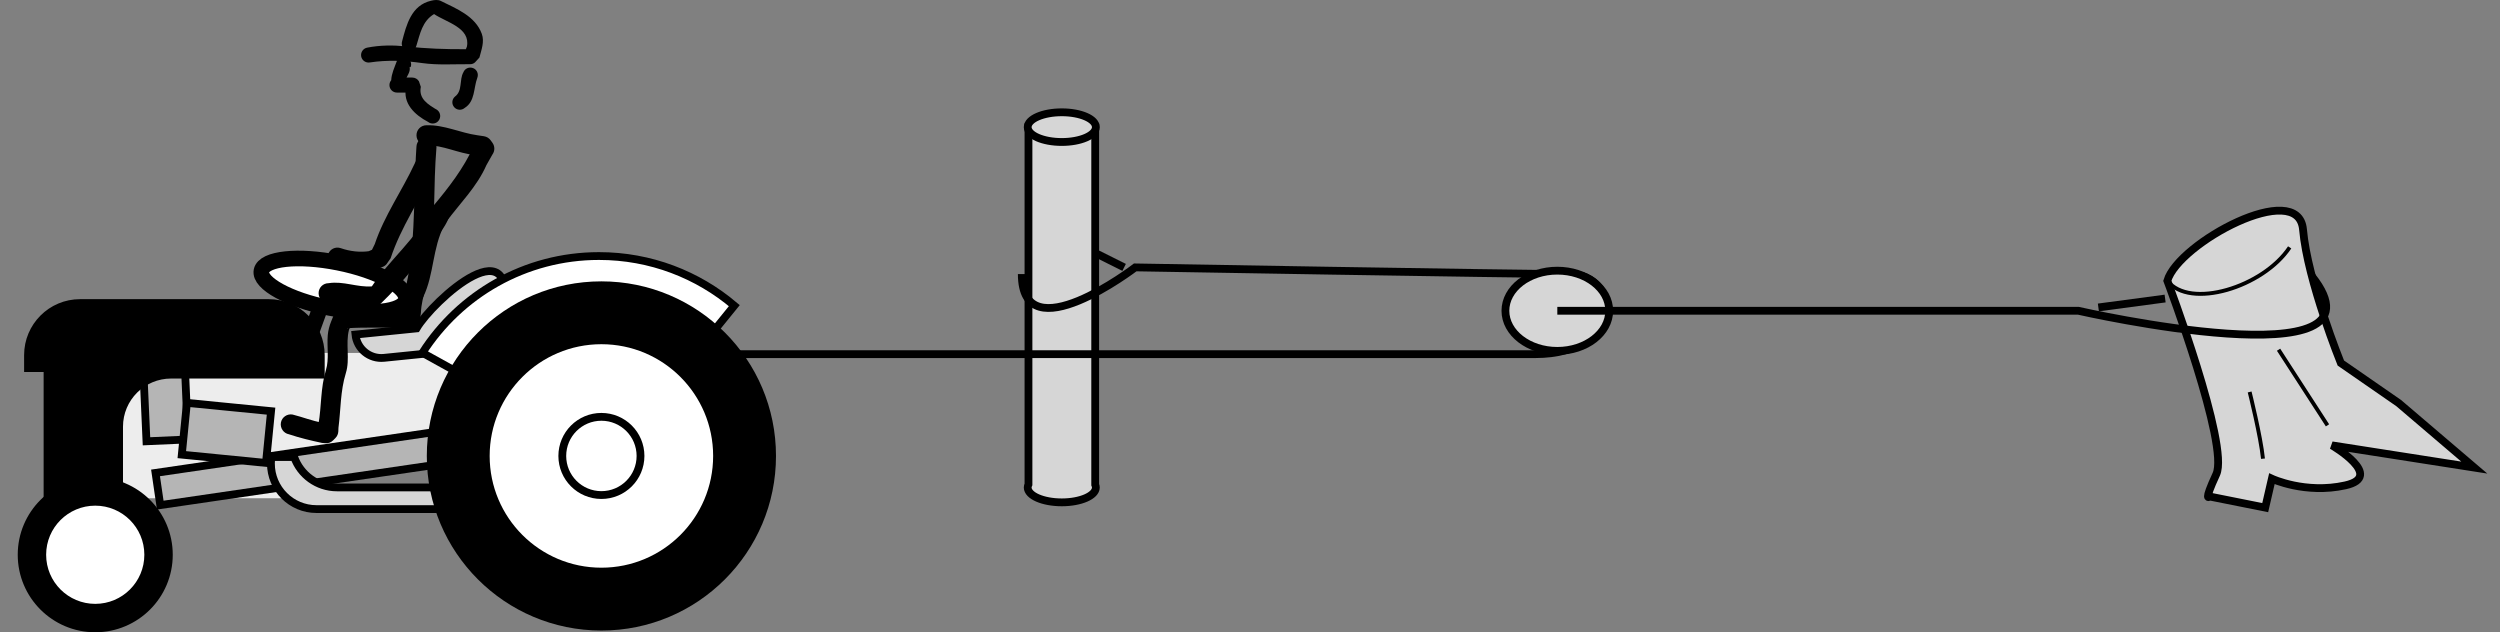 <?xml version="1.0" encoding="iso-8859-1"?>
<!-- Generator: Adobe Illustrator 11 Build 196, SVG Export Plug-In . SVG Version: 6.0.0 Build 78)  -->
<!DOCTYPE svg PUBLIC "-//W3C//DTD SVG 1.0//EN"    "http://www.w3.org/TR/2001/REC-SVG-20010904/DTD/svg10.dtd">
<svg  
	 width="320.315" height="81.011" viewBox="0 0 320.315 81.011" style="overflow:visible;enable-background:new 0 0 320.315 81.011"
	 xml:space="preserve">
	<rect x="0" y="0" width="320.315" height="81.011" fill="#808080" stroke="none"/>
	<g id="Layer_1">
		<path style="fill:#D6D6D6;stroke:#000000;" d="M140.324,62.099V16.306h-8.55v45.758c-0.062,0.128-0.099,0.261-0.099,0.397
			c0,1.051,1.955,1.904,4.366,1.904c2.411,0,4.366-0.853,4.366-1.904C140.408,62.337,140.376,62.216,140.324,62.099z"/>
		<g>
			<g>
				<rect x="39.209" y="45.221" style="fill:#EDEDED;" width="19.346" height="12.226"/> 
				<path style="fill:#D6D6D6;stroke:#000000;" d="M53.368,42.076l-7.826,0.792c0.185,1.833,1.821,3.167,3.653,2.982l12.164-1.231
					c1.727-0.175,3.011-1.639,2.998-3.341C67.024,27.924,55.394,38.578,53.368,42.076z"/>
				<rect x="14.426" y="43.832" style="fill:#EDEDED;" width="25.008" height="20.007"/> 
				
					<rect x="37.559" y="40.185" transform="matrix(0.145 0.99 -0.99 0.145 93.052 11.9)" style="fill:#B5B5B5;stroke:#000000;" width="4.168" height="39.179"/> 
				
					<rect x="18.567" y="47.764" transform="matrix(0.999 -0.044 0.044 0.999 -2.264 0.981)" style="fill:#B5B5B5;stroke:#000000;" width="5.335" height="8.669"/> 
				<path style="stroke:#000000;" d="M34.433,38.83H10.258c-3.683,0-6.669,2.986-6.669,6.669v1.667H6.09v17.706
					c1.142,0.917,2.59,1.467,4.168,1.467h5.001v-11.67c0-3.683,2.986-6.669,6.669-6.669h19.173v-2.5
					C41.102,41.816,38.116,38.83,34.433,38.83z"/>
				<circle style="stroke:#000000;" cx="12.203" cy="71.079" r="9.431"/> 
				<circle style="fill:#FFFFFF;stroke:#000000;" cx="12.203" cy="71.079" r="6.791"/> 
				
					<rect x="25.68" y="50.084" transform="matrix(-0.098 0.995 -0.995 -0.098 87.08 32.035)" style="fill:#B5B5B5;stroke:#000000;" width="6.669" height="10.837"/> 
				<path style="fill:#D6D6D6;stroke:#000000;" d="M59.719,62.449H43.186c-2.54,0-4.694-1.625-5.496-3.89h-2.913
					c-0.039,0.273-0.066,0.55-0.066,0.833c0,3.223,2.612,5.835,5.835,5.835h19.173V62.449z"/>
				<path style="fill:#FFFFFF;stroke:#000000;" d="M78.329,58.594l15.755-19.432c-4.678-3.963-10.726-6.357-17.337-6.357
					c-9.506,0-17.852,4.946-22.622,12.4L78.329,58.594z"/>
				<circle cx="77.055" cy="58.419" r="22.37"/> 
				<circle style="fill:#FFFFFF;" cx="77.055" cy="58.419" r="14.317"/> 
				<circle style="fill:none;stroke:#000000;" cx="77.055" cy="58.419" r="5.011"/> 
				<line style="fill:#FFFFFF;stroke:#000000;stroke-width:2;" x1="41.657" y1="37.719" x2="39.434" y2="43.832"/>
				
					<ellipse transform="matrix(-0.196 0.981 -0.981 -0.196 86.977 1.756)" style="fill:#FFFFFF;stroke:#000000;stroke-width:2;" cx="42.769" cy="36.538" rx="2.947" ry="9.431"/> 
			</g>
			<path d="M37.026,55.644c1.389,0.463,2.796,0.802,4.221,1.104l0.392,0.036c0.392,0.053,0.766-0.089,1.033-0.356l0.303-0.303
				c0.231-0.231,0.356-0.534,0.374-0.855l0.018-0.463c0.303-2.333,0.232-4.685,0.944-7c0.57-1.817-0.071-3.74,0.41-5.575
				l0.338-0.695l-0.499,0.552l-0.089-0.036c2.333-0.143,4.667-0.053,7-0.071h0.801c0.285,0,0.535-0.089,0.766-0.249l0.303-0.214
				c0.285-0.214,0.463-0.517,0.517-0.873l0.071-0.57c0.089-2.155,1.069-4.097,1.3-6.252c0.534-5.023,0.285-9.975,0.695-14.945
				c0.018-0.712-0.552-1.3-1.247-1.318c-0.712-0.018-1.3,0.534-1.318,1.247c-0.463,6.84,0.071,13.787-1.995,20.413l-0.053,1.086
				l0.516-0.873l-0.303,0.231l0.748-0.25h-0.801c-2.423,0.054-4.827-0.106-7.25,0.089l-0.979,0.392
				c-0.214,0.125-0.374,0.303-0.499,0.517l-0.303,0.748c-0.232,0.57-0.392,1.176-0.445,1.781c-0.125,1.514,0.196,3.046-0.232,4.471
				c-0.712,2.315-0.552,4.631-0.961,6.929l-0.018,0.837l0.374-0.873l-0.285,0.303l1.033-0.374l-0.588-0.071
				c-1.318-0.231-2.547-0.73-3.83-1.051c-0.694-0.125-1.372,0.338-1.496,1.033C35.869,54.842,36.332,55.52,37.026,55.644
				L37.026,55.644z"/>
			<path d="M42.103,38.847c1.871-0.231,3.616,0.605,5.469,0.517c0.41-0.018,0.891-0.143,1.175-0.428
				c2.921-2.832,5.255-5.735,7.695-9.173c0.409-0.605,0.801-1.158,1.033-1.834c0.303-0.641,0.036-1.407-0.605-1.71
				c-0.641-0.285-1.407-0.018-1.71,0.624c-1.834,3.776-5.219,6.395-7.517,9.85c-1.871,0.143-3.652-0.712-5.54-0.41
				c-0.712,0-1.282,0.57-1.282,1.282C40.82,38.277,41.39,38.847,42.103,38.847L42.103,38.847z"/>
			<path d="M42.833,34.216c1.888,0.588,4.097,1.016,5.932,0.071l0.16-0.053c0.231-0.071,0.428-0.196,0.588-0.374l0.534-0.766
				c1.318-4.008,3.741-7.428,5.486-11.24c0.231-0.659-0.107-1.407-0.766-1.639c-0.659-0.249-1.407,0.089-1.639,0.748
				c-1.621,3.491-3.883,6.645-5.112,10.313l-0.445,0.909l0.57-0.392l-0.979,0.428c0.071-0.018,0.143-0.036,0.213-0.054
				c-1.247,0.196-2.547,0.036-3.723-0.374c-0.677-0.231-1.389,0.125-1.621,0.802C41.8,33.272,42.156,33.984,42.833,34.216
				L42.833,34.216z"/>
			<path d="M54.643,18.612c2.138-0.018,4.061,1.033,6.163,1.247l0.837,0.125L60.77,19.45l0.231,0.338l0.018-1.497l-0.338,0.463
				c-1.3,2.832-3.153,5.237-5.219,7.695c-2.12,2.529-2.208,5.771-2.921,8.942c-0.25,1.015-1.033,1.781-1.3,2.814
				c-0.25,0.659,0.106,1.389,0.766,1.639c0.659,0.231,1.407-0.107,1.639-0.784c1.835-2.726,1.639-6.074,2.779-9.084
				c0.196-0.517,0.374-1.051,0.695-1.479c1.853-2.511,3.972-4.542,5.201-7.338l0.766-1.354c0.321-0.445,0.339-1.033,0.018-1.496
				l-0.231-0.321c-0.196-0.285-0.517-0.48-0.873-0.534l-0.837-0.125c-2.191-0.302-4.24-1.354-6.52-1.282
				c-0.712,0-1.283,0.57-1.283,1.282C53.36,18.042,53.93,18.612,54.643,18.612L54.643,18.612z"/>
			<path d="M47.399,8c2.218-0.334,4.436-0.24,6.693,0.081c1.99,0.28,3.941,0.133,5.905,0.146h0.227c0.24,0,0.467-0.08,0.641-0.24
				l0.561-0.615c0.254-0.988,0.668-2.03,0.307-3.032c-0.828-2.271-3.233-3.22-5.263-4.222c-0.361-0.174-0.802-0.133-1.229-0.026
				c-2.552,0.587-3.167,3.099-3.728,5.223c-0.147,0.508,0.147,1.042,0.655,1.189s1.042-0.147,1.189-0.668
				c0.467-1.523,0.761-3.14,2.258-4.034c1.563,1.055,4.689,1.75,4.208,4.168l-0.227,0.574l0.628-0.24h-0.561
				c-2.552,0.013-5.077-0.067-7.655-0.361c-1.657-0.174-3.313-0.16-4.957,0.16c-0.521,0.094-0.868,0.601-0.775,1.123
				C46.371,7.747,46.878,8.094,47.399,8L47.399,8z"/>
			<path d="M59.369,9.27c-0.548,0.961-0.067,2.364-1.082,3.112c-0.401,0.348-0.441,0.949-0.094,1.35s0.949,0.441,1.349,0.093
				c1.35-0.841,1.122-2.552,1.617-3.861c0.187-0.507-0.054-1.055-0.548-1.242C60.104,8.535,59.556,8.775,59.369,9.27L59.369,9.27z"
				/>
			<path d="M50.819,7.894c-0.28,0.774-0.654,1.536-0.694,2.378l-0.014,0.427l0.308-0.708l-0.214,0.201
				c-0.2,0.187-0.307,0.44-0.307,0.708c0,0.534,0.427,0.962,0.962,0.962h0.294c0.467,0,0.948,0,1.416,0h0.267l-0.828-0.481
				l0.026-0.213c-0.467,2.084,1.109,3.553,2.806,4.448c0.414,0.334,1.028,0.268,1.349-0.146c0.334-0.415,0.267-1.029-0.147-1.363
				c-1.149-0.695-2.431-1.416-2.124-2.979l-0.24-0.708c-0.174-0.293-0.495-0.481-0.842-0.481h-0.762c-0.2,0-0.414,0-0.614,0h-0.601
				l0.654,1.67l0.214-0.201c0.187-0.174,0.307-0.427,0.307-0.695l-0.12-0.307c0.134-0.641,0.708-1.069,0.574-1.83
				c0.041,0.013,0.081,0.013,0.121,0.027c0.2-0.495-0.054-1.056-0.548-1.243C51.567,7.159,51.02,7.399,50.819,7.894L50.819,7.894z"
				/>
		</g>
		<path style="fill:none;stroke:#000000;" d="M92.444,45.375c0,0,93.194,0,104.309,0c11.115,0,11.115-10.26,4.275-10.26
			s-55.575-0.855-55.575-0.855s-14.535,11.115-14.535,0.855"/>
		<ellipse style="fill:#D6D6D6;stroke:#000000;" cx="199.532" cy="39.818" rx="6.65" ry="5.139"/> 
		<path style="fill:#D6D6D6;stroke:#000000;" d="M277.692,35.971c0,0,7.98,21.09,6.27,24.795c-1.71,3.705-0.855,2.85-0.855,2.85
			l7.125,1.425l0.855-3.705c0,0,4.275,1.995,9.405,0.855s-1.71-5.13-1.71-5.13l18.24,2.85l-9.69-8.265l-7.41-5.13
			c0,0-4.275-10.545-4.845-17.1C294.507,22.861,279.118,31.125,277.692,35.971z"/>
		<path style="fill:none;stroke:#000000;stroke-width:0.5;" d="M293.367,31.696c-3.42,5.13-12.825,7.98-15.675,4.275"/>
		<line style="fill:none;stroke:#000000;stroke-width:0.5;" x1="298.212" y1="54.496" x2="291.942" y2="44.806"/>
		<path style="fill:none;stroke:#000000;stroke-width:0.5;" d="M289.947,58.771c-0.285-2.85-1.71-8.55-1.71-8.55"/>
		<line style="fill:none;stroke:#000000;" x1="268.857" y1="39.391" x2="277.408" y2="38.25"/>
		<path style="fill:none;stroke:#000000;" d="M199.532,39.818h66.761c0,0,40.755,9.263,29.925-4.417"/>
		<line style="fill:none;stroke:#000000;" x1="144.029" y1="34.261" x2="140.609" y2="32.551"/>
		<rect y="73.032" style="fill:none;" width="320.315" height="2.835"/> 
		<ellipse style="fill:#D6D6D6;stroke:#000000;" cx="136.042" cy="16.29" rx="4.366" ry="1.903"/> 
	</g>
</svg>
